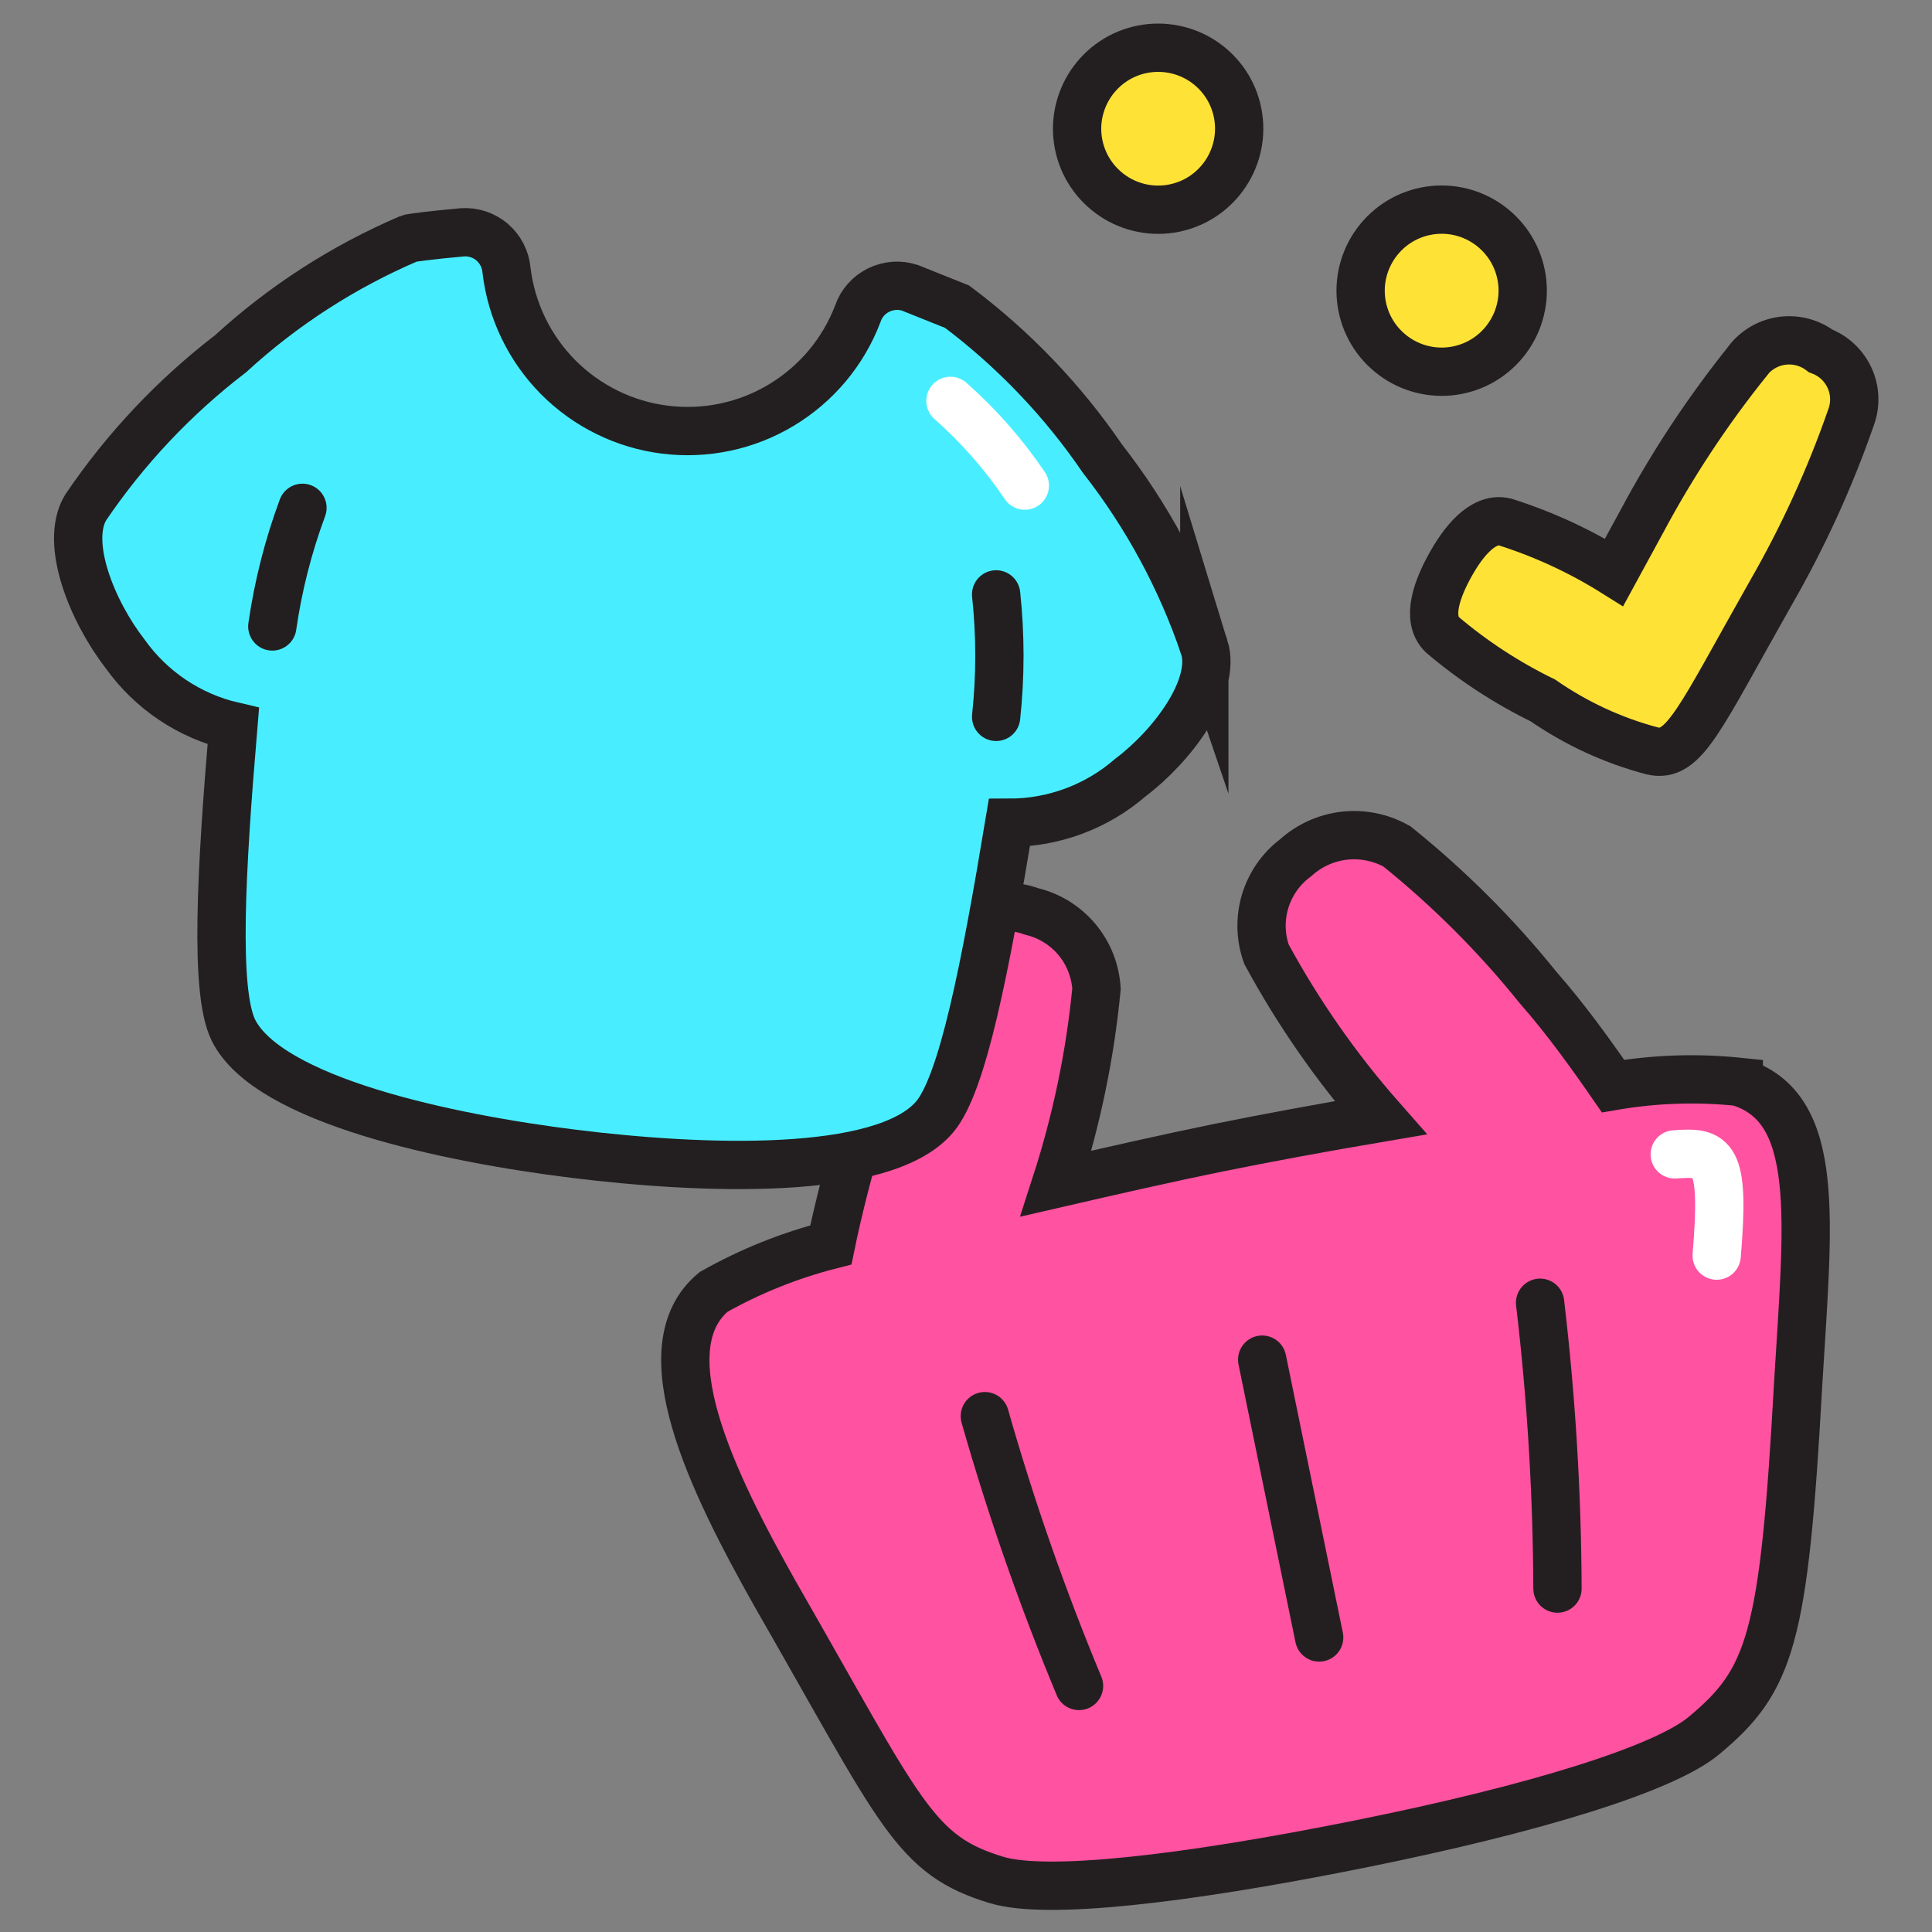<svg xmlns="http://www.w3.org/2000/svg" fill="none" viewBox="-0.25 -0.25 20 20" id="Checking-Order--Streamline-Stickies.svg" height="40px" width="40px"><rect x="-0.25" y="-0.25" width="20" height="20" fill="#808080" stroke="none"/><desc>Checking Order Streamline Icon: https://streamlinehq.com</desc><path fill="#ff52a1" stroke="#231f20" stroke-miterlimit="10" d="M17.75 10.949c-0.434 -0.045 -0.872 -0.03 -1.302 0.044 -0.219 -0.317 -0.487 -0.692 -0.775 -1.019 -0.433 -0.539 -0.924 -1.029 -1.462 -1.462 -0.165 -0.093 -0.355 -0.132 -0.543 -0.111 -0.188 0.021 -0.365 0.101 -0.505 0.228 -0.151 0.112 -0.261 0.27 -0.316 0.45 -0.054 0.18 -0.05 0.373 0.014 0.55 0.329 0.606 0.724 1.174 1.18 1.692 -0.6 0.102 -1.185 0.21 -1.687 0.312 -0.502 0.102 -1.082 0.234 -1.672 0.37 0.212 -0.656 0.353 -1.332 0.419 -2.018 -0.012 -0.188 -0.083 -0.367 -0.204 -0.511 -0.121 -0.144 -0.285 -0.245 -0.468 -0.289 -0.177 -0.063 -0.37 -0.069 -0.551 -0.015 -0.181 0.053 -0.339 0.163 -0.454 0.313 -0.322 0.609 -0.576 1.251 -0.756 1.916 -0.122 0.405 -0.239 0.858 -0.317 1.238 -0.424 0.108 -0.833 0.272 -1.214 0.487 -0.692 0.575 -0.024 1.95 0.634 3.12 1.316 2.291 1.438 2.71 2.301 2.969 0.512 0.151 1.896 0 3.739 -0.37s3.169 -0.785 3.578 -1.126c0.692 -0.575 0.829 -0.999 0.975 -3.632 0.102 -1.706 0.249 -2.871 -0.614 -3.135Z" stroke-width="0.5"></path><path stroke="#231f20" stroke-linecap="round" stroke-linejoin="round" d="M9.945 14.41c0.27 0.949 0.596 1.882 0.975 2.793" stroke-width="0.5"></path><path stroke="#231f20" stroke-linecap="round" stroke-linejoin="round" d="M15.693 13.236c0.116 0.982 0.176 1.97 0.18 2.959" stroke-width="0.5"></path><path stroke="#231f20" stroke-linecap="round" stroke-linejoin="round" d="m12.816 13.825 0.59 2.876" stroke-width="0.5"></path><path stroke="#ffffff" stroke-linecap="round" stroke-miterlimit="10" d="M17.087 11.7c0.4 -0.029 0.522 0 0.434 1.048" stroke-width="0.5"></path><path fill="#48eeff" stroke="#231f20" stroke-miterlimit="10" d="M12.217 6.45c-0.239 -0.705 -0.595 -1.364 -1.053 -1.95 -0.412 -0.604 -0.921 -1.136 -1.506 -1.575l-0.487 -0.195c-0.107 -0.036 -0.224 -0.027 -0.326 0.023 -0.101 0.05 -0.179 0.138 -0.215 0.245 -0.15 0.395 -0.429 0.727 -0.791 0.945 -0.362 0.218 -0.786 0.307 -1.205 0.255 -0.419 -0.052 -0.808 -0.244 -1.106 -0.543 -0.297 -0.3 -0.486 -0.691 -0.535 -1.11 -0.01 -0.112 -0.064 -0.216 -0.149 -0.289 -0.086 -0.073 -0.197 -0.109 -0.309 -0.101 -0.322 0.029 -0.536 0.058 -0.546 0.063 -0.681 0.291 -1.307 0.694 -1.852 1.194 -0.583 0.447 -1.09 0.985 -1.502 1.594 -0.219 0.37 0.073 1.077 0.409 1.511 0.27 0.379 0.668 0.646 1.121 0.751 -0.127 1.511 -0.195 2.74 0 3.144 0.361 0.731 2.228 1.121 3.525 1.282 1.297 0.161 3.203 0.244 3.734 -0.38 0.292 -0.341 0.526 -1.55 0.775 -3.047 0.46 0 0.905 -0.166 1.253 -0.468 0.434 -0.327 0.892 -0.936 0.765 -1.35Z" stroke-width="0.5"></path><path stroke="#231f20" stroke-linecap="round" stroke-miterlimit="10" d="M2.569 6.235c0.06 -0.419 0.165 -0.831 0.312 -1.228" stroke-width="0.5"></path><path stroke="#231f20" stroke-linecap="round" stroke-miterlimit="10" d="M10.062 7.171c0.045 -0.421 0.045 -0.846 0 -1.268" stroke-width="0.5"></path><path stroke="#ffffff" stroke-linecap="round" stroke-miterlimit="10" d="M9.589 3.9c0.293 0.259 0.552 0.554 0.77 0.877" stroke-width="0.5"></path><path fill="#ffe236" stroke="#231f20" stroke-miterlimit="10" d="M10.9 1.082c0 0.222 0.088 0.436 0.246 0.593 0.157 0.157 0.37 0.246 0.593 0.246 0.222 0 0.436 -0.088 0.593 -0.246 0.157 -0.157 0.246 -0.371 0.246 -0.593 0 -0.222 -0.088 -0.436 -0.246 -0.593C12.175 0.332 11.961 0.244 11.739 0.244c-0.222 0 -0.436 0.088 -0.593 0.246 -0.157 0.157 -0.246 0.371 -0.246 0.593Z" stroke-width="0.5"></path><path fill="#ffe236" stroke="#231f20" stroke-miterlimit="10" d="M13.835 2.759c0 0.222 0.088 0.436 0.246 0.593 0.157 0.157 0.37 0.246 0.593 0.246 0.222 0 0.436 -0.088 0.593 -0.246 0.157 -0.157 0.246 -0.371 0.246 -0.593 0 -0.222 -0.088 -0.436 -0.246 -0.593 -0.157 -0.157 -0.37 -0.246 -0.593 -0.246 -0.222 0 -0.436 0.088 -0.593 0.246 -0.157 0.157 -0.246 0.371 -0.246 0.593Z" stroke-width="0.5"></path><path fill="#ffe236" stroke="#231f20" stroke-miterlimit="10" d="M17.843 3.486c-0.414 0.516 -0.78 1.069 -1.092 1.653l-0.292 0.536c-0.353 -0.221 -0.733 -0.396 -1.131 -0.522 -0.234 -0.054 -0.439 0.219 -0.566 0.449 -0.127 0.229 -0.254 0.546 -0.083 0.717 0.318 0.27 0.668 0.499 1.043 0.682 0.344 0.238 0.726 0.415 1.131 0.522 0.332 0.078 0.487 -0.327 1.233 -1.643 0.33 -0.575 0.606 -1.178 0.824 -1.804 0.025 -0.066 0.037 -0.136 0.035 -0.207 -0.002 -0.071 -0.018 -0.14 -0.047 -0.204 -0.029 -0.064 -0.07 -0.122 -0.122 -0.171 -0.051 -0.048 -0.112 -0.086 -0.178 -0.111 -0.114 -0.086 -0.257 -0.124 -0.399 -0.105 -0.142 0.019 -0.27 0.094 -0.357 0.207Z" stroke-width="0.5"></path></svg>